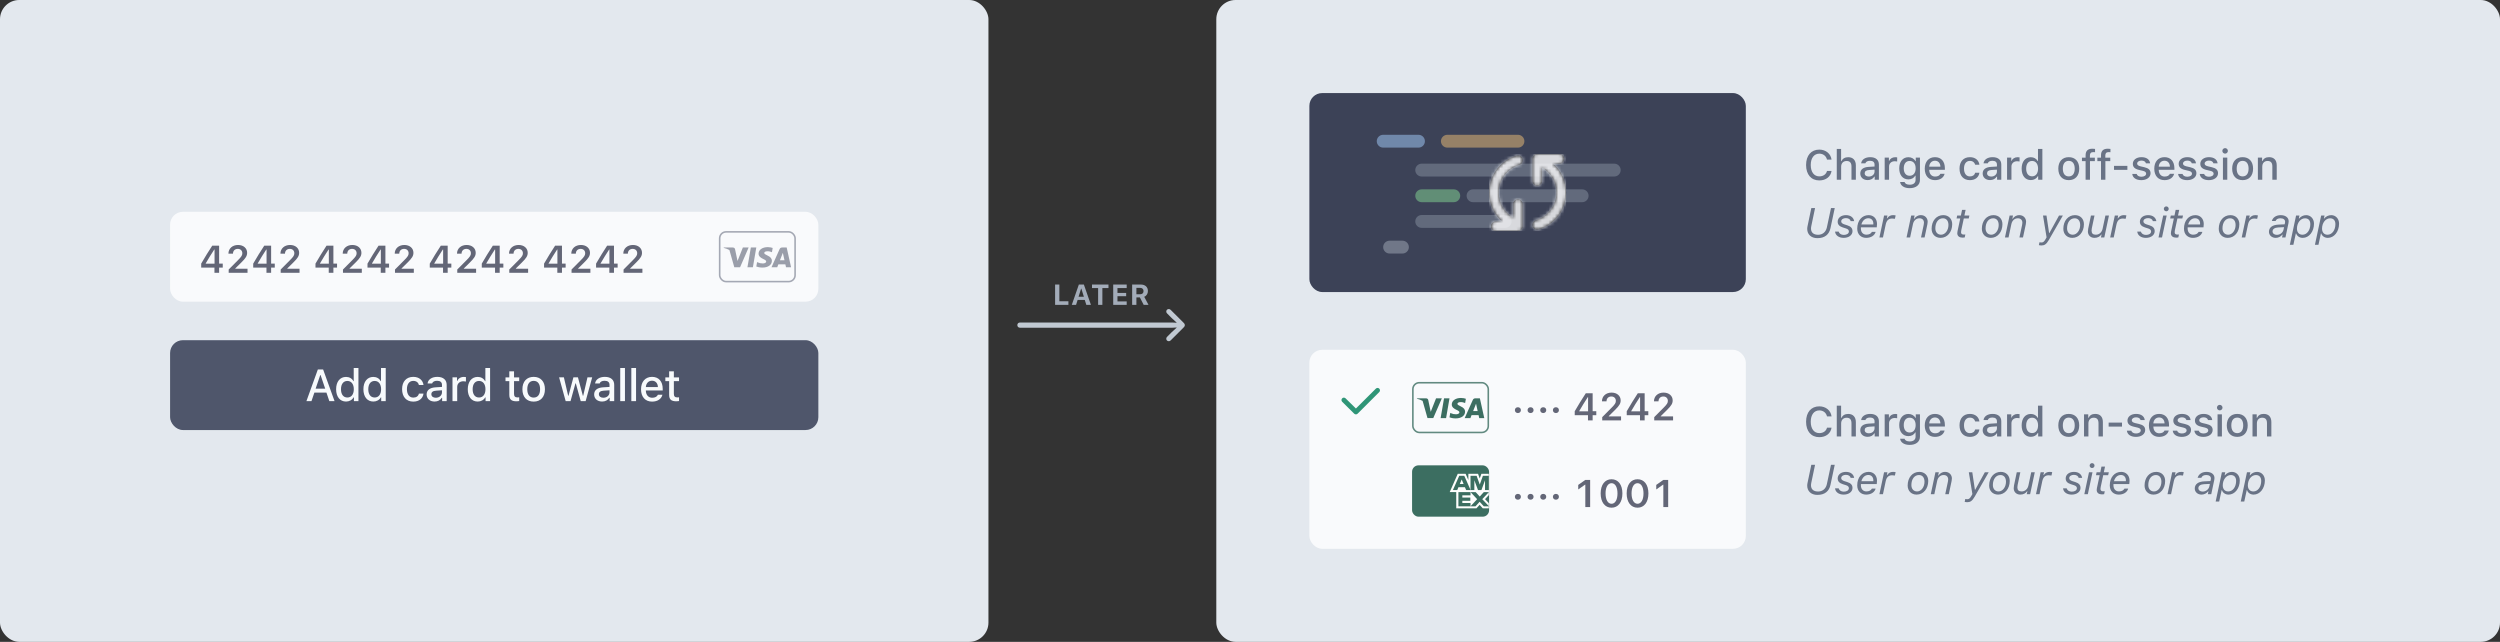 <svg height="200" viewBox="0 0 779 200" width="779" xmlns="http://www.w3.org/2000/svg" xmlns:xlink="http://www.w3.org/1999/xlink"><rect x="0" y="0" width="779" height="200" fill="#333333" stroke="none"/><defs><path id="a" d="m7.479 19.802v-4.188c0-.829.672-1.501 1.5-1.501.828 0 1.5.672 1.5 1.501v6.885c0 .384-.146.768-.439 1.062-.293.293-.677.44-1.061.44h-6.879c-.828 0-1.5-.672-1.5-1.501s.672-1.501 1.5-1.501h1.936c-2.514-2.232-4.036-5.472-4.036-8.987 0-5.36 3.522-10.022 8.574-11.518.794-.235 1.629.219 1.864 1.014.235.795-.218 1.63-1.013 1.866-3.785 1.121-6.426 4.617-6.426 8.639 0 3.258 1.743 6.199 4.479 7.791zm9.043-15.604v4.188c0 .829-.672 1.501-1.5 1.501-.828 0-1.5-.672-1.5-1.501v-6.885c0-.384.146-.768.439-1.062s.677-.44 1.061-.44h6.879c.828 0 1.5.672 1.5 1.501s-.672 1.501-1.5 1.501h-1.936c2.514 2.232 4.036 5.472 4.036 8.987 0 5.36-3.522 10.022-8.574 11.518-.794.235-1.629-.219-1.864-1.014s.218-1.63 1.013-1.866c3.785-1.121 6.426-4.617 6.426-8.639 0-3.258-1.743-6.199-4.479-7.791z"/><mask id="b" fill="#fff"><use fill="#fff" fill-rule="evenodd" xlink:href="#a"/></mask></defs><g fill="none" fill-rule="evenodd"><rect fill="#e3e8ee" height="200" rx="6" width="308"/><g transform="translate(53 66)"><rect fill="#fff" height="28" opacity=".8" rx="4" width="202"/><rect fill="#4f566b" height="28" rx="4" width="202" y="40"/><g fill-rule="nonzero"><path d="m49.622 59-.902-2.666h-3.76l-.909 2.666h-1.572l3.562-9.864h1.647l3.562 9.864zm-2.837-8.121-1.436 4.225h2.98l-1.429-4.225zm8.039 8.244c-1.894 0-3.09-1.49-3.09-3.842 0-2.338 1.21-3.835 3.09-3.835 1.019 0 1.88.492 2.283 1.306h.109v-4.088h1.47v10.336h-1.408v-1.176h-.116c-.444.813-1.312 1.299-2.338 1.299zm.417-6.419c-1.237 0-1.989.978-1.989 2.584 0 1.613.745 2.577 1.989 2.577 1.237 0 2.003-.978 2.003-2.577 0-1.586-.772-2.584-2.003-2.584zm8.087 6.419c-1.894 0-3.09-1.49-3.09-3.842 0-2.338 1.21-3.835 3.09-3.835 1.019 0 1.88.492 2.283 1.306h.109v-4.088h1.47v10.336h-1.408v-1.176h-.116c-.444.813-1.312 1.299-2.338 1.299zm.417-6.419c-1.237 0-1.989.978-1.989 2.584 0 1.613.745 2.577 1.989 2.577 1.237 0 2.003-.978 2.003-2.577 0-1.586-.772-2.584-2.003-2.584zm15.217 1.258h-1.429c-.171-.725-.772-1.278-1.757-1.278-1.23 0-1.982.971-1.982 2.577 0 1.641.759 2.632 1.982 2.632.93 0 1.565-.438 1.757-1.244h1.429c-.191 1.463-1.34 2.495-3.179 2.495-2.167 0-3.493-1.477-3.493-3.883 0-2.358 1.319-3.828 3.486-3.828 1.866 0 2.994 1.087 3.186 2.529zm3.452 5.161c-1.436 0-2.481-.861-2.481-2.215 0-1.333.998-2.105 2.769-2.215l2.017-.123v-.649c0-.813-.52-1.271-1.524-1.271-.82 0-1.388.308-1.552.848h-1.422c.15-1.251 1.354-2.064 3.042-2.064 1.866 0 2.919.93 2.919 2.488v5.079h-1.415v-1.053h-.116c-.444.752-1.258 1.176-2.235 1.176zm.376-1.183c1.107 0 1.928-.725 1.928-1.682v-.643l-1.818.123c-1.025.068-1.49.431-1.49 1.107 0 .69.581 1.094 1.381 1.094zm5.202 1.06v-7.424h1.415v1.128h.109c.212-.731 1.039-1.258 2.01-1.258.219 0 .499.021.656.055v1.381c-.123-.034-.561-.082-.82-.082-1.114 0-1.9.718-1.9 1.764v4.437zm7.855.123c-1.894 0-3.09-1.49-3.09-3.842 0-2.338 1.21-3.835 3.09-3.835 1.019 0 1.88.492 2.283 1.306h.109v-4.088h1.47v10.336h-1.408v-1.176h-.116c-.444.813-1.312 1.299-2.338 1.299zm.417-6.419c-1.237 0-1.989.978-1.989 2.584 0 1.613.745 2.577 1.989 2.577 1.237 0 2.003-.978 2.003-2.577 0-1.586-.772-2.584-2.003-2.584zm9.434-3.001h1.47v1.894h1.613v1.176h-1.613v3.917c0 .8.321 1.148 1.053 1.148.226 0 .355-.014.561-.034v1.169c-.239.041-.513.075-.8.075-1.634 0-2.283-.574-2.283-2.003v-4.272h-1.183v-1.176h1.183zm7.595 9.44c-2.181 0-3.514-1.456-3.514-3.855 0-2.393 1.34-3.855 3.514-3.855 2.167 0 3.507 1.456 3.507 3.855 0 2.399-1.333 3.855-3.507 3.855zm0-1.251c1.271 0 1.996-.957 1.996-2.604 0-1.654-.725-2.611-1.996-2.611-1.278 0-1.996.957-1.996 2.611 0 1.654.718 2.604 1.996 2.604zm18.232-6.316-2.044 7.424h-1.524l-1.538-5.537h-.116l-1.531 5.537h-1.511l-2.051-7.424h1.49l1.333 5.729h.109l1.531-5.729h1.408l1.531 5.729h.116l1.326-5.729zm3.09 7.547c-1.436 0-2.481-.861-2.481-2.215 0-1.333.998-2.105 2.769-2.215l2.017-.123v-.649c0-.813-.52-1.271-1.524-1.271-.82 0-1.388.308-1.552.848h-1.422c.15-1.251 1.354-2.064 3.042-2.064 1.866 0 2.919.93 2.919 2.488v5.079h-1.415v-1.053h-.116c-.444.752-1.258 1.176-2.235 1.176zm.376-1.183c1.107 0 1.928-.725 1.928-1.682v-.643l-1.818.123c-1.025.068-1.49.431-1.49 1.107 0 .69.581 1.094 1.381 1.094zm5.271 1.06v-10.336h1.47v10.336zm3.459 0v-10.336h1.47v10.336zm8.272-1.989h1.415c-.321 1.312-1.524 2.133-3.227 2.133-2.133 0-3.438-1.47-3.438-3.842 0-2.358 1.333-3.869 3.432-3.869 2.071 0 3.322 1.415 3.322 3.739v.506h-5.257v.068c.048 1.347.807 2.194 1.982 2.194.889 0 1.497-.328 1.771-.93zm-1.825-4.382c-1.087 0-1.846.793-1.928 1.989h3.76c-.034-1.203-.745-1.989-1.832-1.989zm5.332-2.926h1.47v1.894h1.613v1.176h-1.613v3.917c0 .8.321 1.148 1.053 1.148.226 0 .355-.014.561-.034v1.169c-.239.041-.513.075-.8.075-1.634 0-2.283-.574-2.283-2.003v-4.272h-1.183v-1.176h1.183z" fill="#f7fafc"/><path d="m13.822 19v-1.623h-4.131v-1.236c1.096-1.904 2.297-3.85 3.445-5.596h2.139v5.584h1.137v1.248h-1.137v1.623zm-2.725-2.924v.088h2.754v-4.412h-.088c-.867 1.324-1.846 2.889-2.666 4.324zm7.078-3.029c0-1.6 1.242-2.713 3.006-2.713 1.682 0 2.824 1.025 2.824 2.432 0 .984-.434 1.67-1.881 3.094l-1.816 1.787v.1h3.82v1.254h-5.871v-1.02l2.93-2.947c1.066-1.078 1.318-1.482 1.318-2.127 0-.768-.521-1.359-1.412-1.359-.914 0-1.5.609-1.5 1.5zm11.854 5.953v-1.623h-4.131v-1.236c1.096-1.904 2.297-3.85 3.445-5.596h2.139v5.584h1.137v1.248h-1.137v1.623zm-2.725-2.924v.088h2.754v-4.412h-.088c-.867 1.324-1.846 2.889-2.666 4.324zm7.078-3.029c0-1.6 1.242-2.713 3.006-2.713 1.682 0 2.824 1.025 2.824 2.432 0 .984-.434 1.67-1.881 3.094l-1.816 1.787v.1h3.82v1.254h-5.871v-1.02l2.93-2.947c1.066-1.078 1.318-1.482 1.318-2.127 0-.768-.521-1.359-1.412-1.359-.914 0-1.5.609-1.5 1.5zm15.053 5.953v-1.623h-4.131v-1.236c1.096-1.904 2.297-3.85 3.445-5.596h2.139v5.584h1.137v1.248h-1.137v1.623zm-2.725-2.924v.088h2.754v-4.412h-.088c-.867 1.324-1.846 2.889-2.666 4.324zm7.078-3.029c0-1.6 1.242-2.713 3.006-2.713 1.682 0 2.824 1.025 2.824 2.432 0 .984-.434 1.67-1.881 3.094l-1.816 1.787v.1h3.82v1.254h-5.871v-1.02l2.93-2.947c1.066-1.078 1.318-1.482 1.318-2.127 0-.768-.521-1.359-1.412-1.359-.914 0-1.5.609-1.5 1.5zm11.854 5.953v-1.623h-4.131v-1.236c1.096-1.904 2.297-3.85 3.445-5.596h2.139v5.584h1.137v1.248h-1.137v1.623zm-2.725-2.924v.088h2.754v-4.412h-.088c-.867 1.324-1.846 2.889-2.666 4.324zm7.078-3.029c0-1.6 1.242-2.713 3.006-2.713 1.682 0 2.824 1.025 2.824 2.432 0 .984-.434 1.67-1.881 3.094l-1.816 1.787v.1h3.82v1.254h-5.871v-1.02l2.93-2.947c1.066-1.078 1.318-1.482 1.318-2.127 0-.768-.521-1.359-1.412-1.359-.914 0-1.5.609-1.5 1.5zm15.053 5.953v-1.623h-4.131v-1.236c1.096-1.904 2.297-3.85 3.445-5.596h2.139v5.584h1.137v1.248h-1.137v1.623zm-2.725-2.924v.088h2.754v-4.412h-.088c-.867 1.324-1.846 2.889-2.666 4.324zm7.078-3.029c0-1.6 1.242-2.713 3.006-2.713 1.682 0 2.824 1.025 2.824 2.432 0 .984-.434 1.67-1.881 3.094l-1.816 1.787v.1h3.82v1.254h-5.871v-1.02l2.93-2.947c1.066-1.078 1.318-1.482 1.318-2.127 0-.768-.521-1.359-1.412-1.359-.914 0-1.5.609-1.5 1.5zm11.854 5.953v-1.623h-4.131v-1.236c1.096-1.904 2.297-3.85 3.445-5.596h2.139v5.584h1.137v1.248h-1.137v1.623zm-2.725-2.924v.088h2.754v-4.412h-.088c-.867 1.324-1.846 2.889-2.666 4.324zm7.078-3.029c0-1.6 1.242-2.713 3.006-2.713 1.682 0 2.824 1.025 2.824 2.432 0 .984-.434 1.67-1.881 3.094l-1.816 1.787v.1h3.82v1.254h-5.871v-1.02l2.93-2.947c1.066-1.078 1.318-1.482 1.318-2.127 0-.768-.521-1.359-1.412-1.359-.914 0-1.5.609-1.5 1.5zm15.053 5.953v-1.623h-4.131v-1.236c1.096-1.904 2.297-3.85 3.445-5.596h2.139v5.584h1.137v1.248h-1.137v1.623zm-2.725-2.924v.088h2.754v-4.412h-.088c-.867 1.324-1.846 2.889-2.666 4.324zm7.078-3.029c0-1.6 1.242-2.713 3.006-2.713 1.682 0 2.824 1.025 2.824 2.432 0 .984-.434 1.67-1.881 3.094l-1.816 1.787v.1h3.82v1.254h-5.871v-1.02l2.93-2.947c1.066-1.078 1.318-1.482 1.318-2.127 0-.768-.521-1.359-1.412-1.359-.914 0-1.5.609-1.5 1.5zm11.854 5.953v-1.623h-4.131v-1.236c1.096-1.904 2.297-3.85 3.445-5.596h2.139v5.584h1.137v1.248h-1.137v1.623zm-2.725-2.924v.088h2.754v-4.412h-.088c-.867 1.324-1.846 2.889-2.666 4.324zm7.078-3.029c0-1.6 1.242-2.713 3.006-2.713 1.682 0 2.824 1.025 2.824 2.432 0 .984-.434 1.67-1.881 3.094l-1.816 1.787v.1h3.82v1.254h-5.871v-1.02l2.93-2.947c1.066-1.078 1.318-1.482 1.318-2.127 0-.768-.521-1.359-1.412-1.359-.914 0-1.5.609-1.5 1.5z" fill="#1a1f36" opacity=".67"/><g opacity=".5" transform="translate(171 6)"><rect height="15.5" rx="2" stroke="#4f566b" stroke-width=".5" width="23.5" x=".25" y=".25"/><path d="m3.288 5.914c-.523-.287-1.12-.518-1.788-.678l.028-.125h2.737c.371.013.672.125.77.519l.595 2.836.182.854 1.666-4.209h1.799l-2.674 6.166h-1.799zm7.312 5.37h-1.701l1.064-6.172h1.701zm6.167-6.021-.231 1.333-.154-.066c-.308-.125-.714-.25-1.267-.236-.672 0-.973.269-.98.532 0 .289.364.479.959.762.98.44 1.435.978 1.428 1.681-.014 1.28-1.176 2.108-2.961 2.108-.763-.007-1.498-.158-1.897-.328l.238-1.386.224.099c.553.23.917.328 1.596.328.49 0 1.015-.191 1.022-.604 0-.269-.224-.466-.882-.768-.644-.296-1.505-.788-1.491-1.674.007-1.202 1.19-2.042 2.87-2.042.658 0 1.19.138 1.526.263zm2.261 3.835h1.414c-.07-.309-.392-1.786-.392-1.786l-.119-.532c-.084.23-.231.604-.224.591 0 0-.539 1.372-.679 1.727zm2.1-3.986 1.372 6.172h-1.575s-.154-.709-.203-.926h-2.184c-.063.164-.357.926-.357.926h-1.785l2.527-5.66c.175-.401.483-.512.889-.512z" fill="#3c4257"/></g></g></g><rect fill="#e3e8ee" height="200" rx="6" width="400" x="379"/><g transform="translate(408 109)"><rect fill="#fff" height="62" opacity=".8" rx="4" width="136"/><path d="m3.973 8.91-3.753-3.719c-.293-.295-.293-.774 0-1.07.293-.295.768-.295 1.061 0l3.22 3.169 6.216-6.194c.293-.295.768-.295 1.061 0 .293.295.293.774 0 1.07l-6.753 6.74c-.291.29-.759.292-1.051.003z" fill="#09825d" fill-opacity=".838" transform="translate(10 11)"/><g fill-rule="nonzero" transform="translate(32 10)"><path d="m32.975 9.709c-.551 0-.938-.393-.938-.908 0-.521.387-.908.938-.908.557 0 .938.387.938.908 0 .516-.381.908-.938.908zm3.949 0c-.551 0-.938-.393-.938-.908 0-.521.387-.908.938-.908.557 0 .938.387.938.908 0 .516-.381.908-.938.908zm3.949 0c-.551 0-.938-.393-.938-.908 0-.521.387-.908.938-.908.557 0 .938.387.938.908 0 .516-.381.908-.938.908zm3.949 0c-.551 0-.938-.393-.938-.908 0-.521.387-.908.938-.908.557 0 .938.387.938.908 0 .516-.381.908-.938.908zm9.996 2.291v-1.623h-4.131v-1.236c1.096-1.904 2.297-3.85 3.445-5.596h2.139v5.584h1.137v1.248h-1.137v1.623zm-2.725-2.924v.088h2.754v-4.412h-.088c-.867 1.324-1.846 2.889-2.666 4.324zm7.078-3.029c0-1.6 1.242-2.713 3.006-2.713 1.682 0 2.824 1.025 2.824 2.432 0 .984-.434 1.67-1.881 3.094l-1.816 1.787v.1h3.82v1.254h-5.871v-1.02l2.93-2.947c1.066-1.078 1.318-1.482 1.318-2.127 0-.768-.521-1.359-1.412-1.359-.914 0-1.5.609-1.5 1.5zm11.854 5.953v-1.623h-4.131v-1.236c1.096-1.904 2.297-3.85 3.445-5.596h2.139v5.584h1.137v1.248h-1.137v1.623zm-2.725-2.924v.088h2.754v-4.412h-.088c-.867 1.324-1.846 2.889-2.666 4.324zm7.078-3.029c0-1.6 1.242-2.713 3.006-2.713 1.682 0 2.824 1.025 2.824 2.432 0 .984-.434 1.67-1.881 3.094l-1.816 1.787v.1h3.82v1.254h-5.871v-1.02l2.93-2.947c1.066-1.078 1.318-1.482 1.318-2.127 0-.768-.521-1.359-1.412-1.359-.914 0-1.5.609-1.5 1.5z" fill="#1a1f36" opacity=".67"/><g opacity=".8"><rect height="15.5" rx="2" stroke="#3c6e62" stroke-width=".5" width="23.5" x=".25" y=".25"/><path d="m3.288 5.914c-.523-.287-1.12-.518-1.788-.678l.028-.125h2.737c.371.013.672.125.77.519l.595 2.836.182.854 1.666-4.209h1.799l-2.674 6.166h-1.799zm7.312 5.37h-1.701l1.064-6.172h1.701zm6.167-6.021-.231 1.333-.154-.066c-.308-.125-.714-.25-1.267-.236-.672 0-.973.269-.98.532 0 .289.364.479.959.762.98.44 1.435.978 1.428 1.681-.014 1.28-1.176 2.108-2.961 2.108-.763-.007-1.498-.158-1.897-.328l.238-1.386.224.099c.553.23.917.328 1.596.328.49 0 1.015-.191 1.022-.604 0-.269-.224-.466-.882-.768-.644-.296-1.505-.788-1.491-1.674.007-1.202 1.19-2.042 2.87-2.042.658 0 1.19.138 1.526.263zm2.261 3.835h1.414c-.07-.309-.392-1.786-.392-1.786l-.119-.532c-.084.23-.231.604-.224.591 0 0-.539 1.372-.679 1.727zm2.1-3.986 1.372 6.172h-1.575s-.154-.709-.203-.926h-2.184c-.063.164-.357.926-.357.926h-1.785l2.527-5.66c.175-.401.483-.512.889-.512z" fill="#0d4b3b"/></g></g><g transform="translate(32 36)"><path d="m32.975 10.709c-.551 0-.938-.393-.938-.908 0-.521.387-.908.938-.908.557 0 .938.387.938.908 0 .516-.381.908-.938.908zm3.949 0c-.551 0-.938-.393-.938-.908 0-.521.387-.908.938-.908.557 0 .938.387.938.908 0 .516-.381.908-.938.908zm3.949 0c-.551 0-.938-.393-.938-.908 0-.521.387-.908.938-.908.557 0 .938.387.938.908 0 .516-.381.908-.938.908zm3.949 0c-.551 0-.938-.393-.938-.908 0-.521.387-.908.938-.908.557 0 .938.387.938.908 0 .516-.381.908-.938.908zm9.164 2.291v-6.967h-.105l-2.104 1.488v-1.424l2.209-1.553h1.506v8.455zm8.168.199c-2.074 0-3.387-1.723-3.387-4.453 0-2.713 1.324-4.412 3.387-4.412s3.387 1.693 3.387 4.418c0 2.73-1.318 4.447-3.387 4.447zm0-1.225c1.119 0 1.857-1.219 1.857-3.229 0-1.986-.744-3.182-1.857-3.182-1.113 0-1.863 1.195-1.863 3.176 0 2.016.744 3.234 1.863 3.234zm8.104 1.225c-2.074 0-3.387-1.723-3.387-4.453 0-2.713 1.324-4.412 3.387-4.412s3.387 1.693 3.387 4.418c0 2.73-1.318 4.447-3.387 4.447zm0-1.225c1.119 0 1.857-1.219 1.857-3.229 0-1.986-.744-3.182-1.857-3.182s-1.863 1.195-1.863 3.176c0 2.016.744 3.234 1.863 3.234zm8.039 1.025v-6.967h-.105l-2.104 1.488v-1.424l2.209-1.553h1.506v8.455z" fill="#1a1f36" fill-rule="nonzero" opacity=".67"/><g opacity=".8"><rect fill="#0d4b3b" fill-rule="nonzero" height="16" rx="2" width="24"/><path d="m13.764 13.394v-5.701l10.148.009v1.575l-1.173 1.253 1.173 1.265v1.608h-1.873l-.995-1.098-.988 1.102z" fill="#fffffe"/><path d="m14.442 12.769v-4.449h3.772v1.025h-2.551v.696h2.49v1.008h-2.49v.683h2.551v1.037z" fill="#0d4b3b" fill-rule="nonzero"/><path d="m18.195 12.769 2.087-2.227-2.087-2.222h1.616l1.275 1.41 1.279-1.41h1.546v.035l-2.043 2.187 2.043 2.164v.063h-1.562l-1.298-1.424-1.285 1.424z" fill="#0d4b3b" fill-rule="nonzero"/><path d="m14.237 2.632h2.446l.859 1.951v-1.951h3.02l.521 1.462.523-1.462h2.306v5.701h-12.187z" fill="#fffffe"/><g fill="#0d4b3b" fill-rule="nonzero"><path d="m14.7 3.251-1.974 4.445h1.354l.372-.89h2.018l.372.89h1.388l-1.966-4.445zm.17 2.557.592-1.415.592 1.415z"/><path d="m18.212 7.696v-4.445l1.903.007.979 2.733.986-2.739h1.832v4.445l-1.179.01v-3.053l-1.113 3.043h-1.076l-1.136-3.053v3.053z"/></g></g></g><path d="m158.907 27.222c-2.545 0-4.132-1.841-4.132-4.799 0-2.964 1.581-4.805 4.126-4.805 2.019 0 3.58 1.289 3.809 3.123h-1.416c-.267-1.136-1.187-1.86-2.393-1.86-1.644 0-2.672 1.365-2.672 3.542 0 2.177 1.028 3.536 2.679 3.536 1.212 0 2.133-.654 2.387-1.695h1.416c-.254 1.784-1.758 2.958-3.802 2.958zm5.43-.222v-9.598h1.352v3.802h.108c.336-.768 1.066-1.225 2.107-1.225 1.473 0 2.38.933 2.38 2.564v4.456h-1.365v-4.132c0-1.136-.514-1.701-1.479-1.701-1.117 0-1.739.717-1.739 1.796v4.037zm9.632.114c-1.333 0-2.304-.8-2.304-2.057 0-1.238.927-1.955 2.571-2.057l1.873-.114v-.603c0-.755-.482-1.181-1.416-1.181-.762 0-1.289.286-1.441.787h-1.32c.14-1.162 1.257-1.917 2.825-1.917 1.733 0 2.71.863 2.71 2.311v4.716h-1.314v-.978h-.108c-.413.698-1.168 1.092-2.076 1.092zm.349-1.098c1.028 0 1.79-.673 1.79-1.562v-.597l-1.688.114c-.952.063-1.384.4-1.384 1.028 0 .641.54 1.016 1.282 1.016zm4.948.984v-6.894h1.314v1.047h.102c.197-.679.965-1.168 1.866-1.168.203 0 .463.019.609.051v1.282c-.114-.032-.521-.076-.762-.076-1.035 0-1.765.667-1.765 1.638v4.12zm7.798 2.634c-1.727 0-2.844-.768-2.99-1.93h1.396c.114.521.692.851 1.612.851 1.136 0 1.809-.559 1.809-1.492v-1.327h-.102c-.419.749-1.181 1.162-2.133 1.162-1.765 0-2.856-1.365-2.856-3.434 0-2.088 1.104-3.479 2.869-3.479.952 0 1.784.47 2.171 1.219h.108v-1.098h1.308v6.963c0 1.568-1.238 2.564-3.193 2.564zm-.019-3.866c1.168 0 1.873-.895 1.873-2.304s-.711-2.311-1.873-2.311c-1.174 0-1.834.901-1.834 2.311s.66 2.304 1.834 2.304zm9.582-.616h1.314c-.298 1.219-1.416 1.98-2.996 1.98-1.98 0-3.193-1.365-3.193-3.567 0-2.19 1.238-3.593 3.187-3.593 1.923 0 3.085 1.314 3.085 3.472v.47h-4.881v.063c.044 1.25.749 2.038 1.841 2.038.825 0 1.39-.305 1.644-.863zm-1.695-4.069c-1.009 0-1.714.736-1.79 1.847h3.491c-.032-1.117-.692-1.847-1.701-1.847zm13.85 1.238h-1.327c-.159-.673-.717-1.187-1.631-1.187-1.143 0-1.841.901-1.841 2.393 0 1.523.705 2.444 1.841 2.444.863 0 1.454-.406 1.631-1.155h1.327c-.178 1.358-1.244 2.317-2.952 2.317-2.012 0-3.244-1.371-3.244-3.605 0-2.19 1.225-3.555 3.237-3.555 1.733 0 2.78 1.009 2.958 2.349zm3.323 4.792c-1.333 0-2.304-.8-2.304-2.057 0-1.238.927-1.955 2.571-2.057l1.873-.114v-.603c0-.755-.482-1.181-1.416-1.181-.762 0-1.289.286-1.441.787h-1.32c.14-1.162 1.257-1.917 2.825-1.917 1.733 0 2.71.863 2.71 2.311v4.716h-1.314v-.978h-.108c-.413.698-1.168 1.092-2.076 1.092zm.349-1.098c1.028 0 1.79-.673 1.79-1.562v-.597l-1.688.114c-.952.063-1.384.4-1.384 1.028 0 .641.54 1.016 1.282 1.016zm4.948.984v-6.894h1.314v1.047h.102c.197-.679.965-1.168 1.866-1.168.203 0 .463.019.609.051v1.282c-.114-.032-.521-.076-.762-.076-1.035 0-1.765.667-1.765 1.638v4.12zm7.411.114c-1.758 0-2.869-1.384-2.869-3.567 0-2.171 1.124-3.561 2.869-3.561.946 0 1.746.457 2.12 1.212h.102v-3.796h1.365v9.598h-1.308v-1.092h-.108c-.413.755-1.219 1.206-2.171 1.206zm.387-5.96c-1.149 0-1.847.908-1.847 2.399 0 1.498.692 2.393 1.847 2.393 1.149 0 1.86-.908 1.86-2.393 0-1.473-.717-2.399-1.86-2.399zm11.432 5.979c-2.025 0-3.263-1.352-3.263-3.58 0-2.222 1.244-3.58 3.263-3.58 2.012 0 3.256 1.352 3.256 3.58 0 2.228-1.238 3.58-3.256 3.58zm0-1.162c1.181 0 1.854-.889 1.854-2.418 0-1.536-.673-2.425-1.854-2.425-1.187 0-1.854.889-1.854 2.425 0 1.536.667 2.418 1.854 2.418zm4.751 1.028v-6.894h1.314v1.092h.102c.336-.762 1.022-1.225 2.063-1.225 1.542 0 2.393.92 2.393 2.564v4.462h-1.365v-4.139c0-1.143-.482-1.701-1.492-1.701s-1.65.686-1.65 1.796v4.043zm11.835-3.06h-4.164v-1.263h4.164zm1.698-1.904c0-1.2 1.124-2.063 2.685-2.063 1.555 0 2.571.724 2.704 1.917h-1.308c-.127-.514-.622-.851-1.396-.851-.762 0-1.339.375-1.339.933 0 .425.349.692 1.098.87l1.149.267c1.314.305 1.93.87 1.93 1.873 0 1.282-1.212 2.152-2.863 2.152-1.644 0-2.717-.743-2.837-1.942h1.365c.171.54.679.876 1.504.876.851 0 1.454-.394 1.454-.958 0-.432-.324-.711-1.016-.876l-1.206-.286c-1.314-.305-1.923-.889-1.923-1.911zm11.556 3.117h1.314c-.298 1.219-1.416 1.98-2.996 1.98-1.98 0-3.193-1.365-3.193-3.567 0-2.19 1.238-3.593 3.187-3.593 1.923 0 3.085 1.314 3.085 3.472v.47h-4.881v.063c.044 1.25.749 2.038 1.841 2.038.825 0 1.39-.305 1.644-.863zm-1.695-4.069c-1.009 0-1.714.736-1.79 1.847h3.491c-.032-1.117-.692-1.847-1.701-1.847zm4.427.952c0-1.2 1.124-2.063 2.685-2.063 1.555 0 2.571.724 2.704 1.917h-1.308c-.127-.514-.622-.851-1.396-.851-.762 0-1.339.375-1.339.933 0 .425.349.692 1.098.87l1.149.267c1.314.305 1.93.87 1.93 1.873 0 1.282-1.212 2.152-2.863 2.152-1.644 0-2.717-.743-2.837-1.942h1.365c.171.54.679.876 1.504.876.851 0 1.454-.394 1.454-.958 0-.432-.324-.711-1.016-.876l-1.206-.286c-1.314-.305-1.923-.889-1.923-1.911zm6.738 0c0-1.2 1.124-2.063 2.685-2.063 1.555 0 2.571.724 2.704 1.917h-1.308c-.127-.514-.622-.851-1.396-.851-.762 0-1.339.375-1.339.933 0 .425.349.692 1.098.87l1.149.267c1.314.305 1.93.87 1.93 1.873 0 1.282-1.212 2.152-2.863 2.152-1.644 0-2.717-.743-2.837-1.942h1.365c.171.54.679.876 1.504.876.851 0 1.454-.394 1.454-.958 0-.432-.324-.711-1.016-.876l-1.206-.286c-1.314-.305-1.923-.889-1.923-1.911zm7.728-3.161c-.476 0-.863-.387-.863-.857 0-.476.387-.863.863-.863s.863.387.863.863c0 .47-.387.857-.863.857zm-.679 8.125v-6.894h1.358v6.894zm6.141.133c-2.025 0-3.263-1.352-3.263-3.58 0-2.222 1.244-3.58 3.263-3.58 2.012 0 3.256 1.352 3.256 3.58 0 2.228-1.238 3.58-3.256 3.58zm0-1.162c1.181 0 1.854-.889 1.854-2.418 0-1.536-.673-2.425-1.854-2.425-1.187 0-1.854.889-1.854 2.425 0 1.536.667 2.418 1.854 2.418zm4.751 1.028v-6.894h1.314v1.092h.102c.336-.762 1.022-1.225 2.063-1.225 1.542 0 2.393.92 2.393 2.564v4.462h-1.365v-4.139c0-1.143-.482-1.701-1.492-1.701s-1.65.686-1.65 1.796v4.043zm-135.56 18.216c-2.076 0-3.174-1.257-3.193-2.844-.006-.267.025-.546.083-.825l1.193-5.707h1.168l-1.181 5.63c-.063.298-.089.584-.083.844.044 1.124.755 1.847 2.215 1.847 1.358 0 2.418-.851 2.723-2.279l1.289-6.043h1.168l-1.333 6.265c-.419 1.955-1.758 3.11-4.05 3.11zm6.3-5.135c0-1.219 1.098-2.044 2.564-2.044 1.454 0 2.387.749 2.571 1.873h-1.085c-.14-.59-.705-.946-1.504-.946-.838 0-1.447.425-1.447 1.016 0 .419.336.724.958.927l.927.298c1.149.368 1.631.927 1.631 1.847 0 1.2-1.168 2.069-2.755 2.069-1.504 0-2.577-.793-2.679-1.955h1.124c.171.603.749 1.035 1.606 1.035.927 0 1.581-.444 1.581-1.066 0-.4-.222-.724-.857-.927l-1.047-.336c-1.06-.343-1.587-.882-1.587-1.79zm8.871 5.04c-1.53 0-2.78-1.016-2.78-2.863 0-2.526 1.473-4.221 3.561-4.221 1.409 0 2.596.99 2.603 2.768 0 .267-.038.768-.083 1.028h-4.932c-.006.114-.013.229-.013.343 0 1.409.889 1.949 1.714 1.949.901 0 1.435-.343 1.72-.87h1.162c-.279 1.054-1.358 1.866-2.952 1.866zm-1.485-4.17h3.713c.006-.038.013-.178.013-.286 0-.901-.533-1.663-1.562-1.663-1.054 0-1.847.781-2.165 1.949zm5.614 4.05 1.454-6.843h1.054l-.184.87h.102c.451-.679 1.035-.99 1.834-.99.298 0 .667.044.8.095l-.235 1.047c-.197-.044-.635-.083-.863-.083-1.098 0-1.727.584-2 1.86l-.857 4.043zm12.435-6.963c1.657 0 2.787 1.143 2.787 2.818 0 2.463-1.53 4.266-3.618 4.266-1.657 0-2.799-1.155-2.799-2.831 0-2.488 1.504-4.253 3.631-4.253zm-.692 6.1c1.276 0 2.311-1.358 2.311-3.021 0-1.301-.647-2.095-1.72-2.095-1.409 0-2.368 1.263-2.368 3.136 0 1.187.711 1.98 1.777 1.98zm4.262.863 1.454-6.843h1.06l-.216 1.022h.102c.425-.609 1.054-1.143 2.076-1.143 1.314 0 2.107.971 2.107 2.057 0 .241-.032.508-.089.787l-.876 4.12h-1.111l.838-3.929c.051-.248.083-.47.083-.667 0-.825-.501-1.384-1.416-1.384-1.054 0-1.79.768-2.012 1.803l-.889 4.177zm11.356 2.488c-.324 0-.667-.07-.787-.102l.19-.908c.127.038.375.083.66.083.457 0 .832-.273 1.301-1.149l.248-.463-1.111-6.792h1.085l.812 5.44h.102l2.996-5.44h1.2l-4.354 7.592c-.8 1.396-1.409 1.739-2.342 1.739zm10.464-9.452c1.657 0 2.787 1.143 2.787 2.818 0 2.463-1.53 4.266-3.618 4.266-1.657 0-2.799-1.155-2.799-2.831 0-2.488 1.504-4.253 3.631-4.253zm-.692 6.1c1.276 0 2.311-1.358 2.311-3.021 0-1.301-.647-2.095-1.72-2.095-1.409 0-2.368 1.263-2.368 3.136 0 1.187.711 1.98 1.777 1.98zm11.283-5.979-1.454 6.843h-1.054l.209-.927h-.102c-.381.59-1.092 1.047-2.12 1.047-1.244 0-2.044-.857-2.044-1.987 0-.203.038-.609.095-.889l.857-4.088h1.111l-.832 3.929c-.051.248-.089.609-.089.768 0 .876.432 1.282 1.327 1.282 1.098 0 1.885-.781 2.114-1.866l.876-4.113zm.371 6.843 1.454-6.843h1.054l-.184.87h.102c.451-.679 1.035-.99 1.834-.99.298 0 .667.044.8.095l-.235 1.047c-.197-.044-.635-.083-.863-.083-1.098 0-1.727.584-2 1.86l-.857 4.043zm9.261-4.919c0-1.219 1.098-2.044 2.564-2.044 1.454 0 2.387.749 2.571 1.873h-1.085c-.14-.59-.705-.946-1.504-.946-.838 0-1.447.425-1.447 1.016 0 .419.336.724.958.927l.927.298c1.149.368 1.631.927 1.631 1.847 0 1.2-1.168 2.069-2.755 2.069-1.504 0-2.577-.793-2.679-1.955h1.124c.171.603.749 1.035 1.606 1.035.927 0 1.581-.444 1.581-1.066 0-.4-.222-.724-.857-.927l-1.047-.336c-1.06-.343-1.587-.882-1.587-1.79zm8.223-3.244c-.419 0-.762-.343-.762-.762s.343-.762.762-.762c.419 0 .762.343.762.762s-.343.762-.762.762zm-2.418 8.163 1.454-6.843h1.092l-1.454 6.843zm5.494.051c-.952 0-1.638-.457-1.638-1.384 0-.178.025-.375.07-.59l.857-4.005h-1.149l.19-.914h1.155l.362-1.771h1.111l-.375 1.771h1.555l-.203.914h-1.542l-.781 3.669c-.051.241-.076.444-.076.616 0 .521.317.736.863.736.197 0 .33-.006.476-.025l-.197.927c-.19.044-.438.057-.679.057zm5.221.07c-1.53 0-2.78-1.016-2.78-2.863 0-2.526 1.473-4.221 3.561-4.221 1.409 0 2.596.99 2.603 2.768 0 .267-.038.768-.083 1.028h-4.932c-.006.114-.013.229-.013.343 0 1.409.889 1.949 1.714 1.949.901 0 1.435-.343 1.72-.87h1.162c-.279 1.054-1.358 1.866-2.952 1.866zm-1.485-4.17h3.713c.006-.038.013-.178.013-.286 0-.901-.533-1.663-1.562-1.663-1.054 0-1.847.781-2.165 1.949zm13.171-2.914c1.657 0 2.787 1.143 2.787 2.818 0 2.463-1.53 4.266-3.618 4.266-1.657 0-2.799-1.155-2.799-2.831 0-2.488 1.504-4.253 3.631-4.253zm-.692 6.1c1.276 0 2.311-1.358 2.311-3.021 0-1.301-.647-2.095-1.72-2.095-1.409 0-2.368 1.263-2.368 3.136 0 1.187.711 1.98 1.777 1.98zm4.211.863 1.454-6.843h1.054l-.184.87h.102c.451-.679 1.035-.99 1.834-.99.298 0 .667.044.8.095l-.235 1.047c-.197-.044-.635-.083-.863-.083-1.098 0-1.727.584-2 1.86l-.857 4.043zm10.588.121c-1.193 0-2.095-.825-2.095-1.892 0-1.346 1.054-2.158 2.952-2.241l1.942-.089.102-.463c.025-.14.038-.222.038-.324 0-.692-.546-1.098-1.466-1.098-.768 0-1.301.305-1.517.857h-1.155c.305-1.13 1.371-1.834 2.761-1.834 1.504 0 2.488.755 2.488 1.917 0 .184-.019.368-.057.559l-.952 4.488h-1.06l.19-.895h-.102c-.476.628-1.238 1.016-2.069 1.016zm.343-.946c1.028 0 1.898-.679 2.101-1.606l.171-.787-1.822.089c-1.117.057-1.765.521-1.765 1.238 0 .622.54 1.066 1.314 1.066zm5.17 3.11h-1.098l1.942-9.128h1.054l-.197.933h.102c.495-.647 1.314-1.054 2.184-1.054 1.377 0 2.438 1.117 2.438 2.647 0 2.501-1.53 4.437-3.504 4.437-.99 0-1.809-.565-2.05-1.384h-.102zm2.837-3.148c1.396 0 2.444-1.409 2.444-3.288 0-1.155-.609-1.828-1.644-1.828-1.416 0-2.52 1.416-2.52 3.225 0 1.162.66 1.892 1.72 1.892zm4.98 3.148h-1.098l1.942-9.128h1.054l-.197.933h.102c.495-.647 1.314-1.054 2.184-1.054 1.377 0 2.438 1.117 2.438 2.647 0 2.501-1.53 4.437-3.504 4.437-.99 0-1.809-.565-2.05-1.384h-.102zm2.837-3.148c1.396 0 2.444-1.409 2.444-3.288 0-1.155-.609-1.828-1.644-1.828-1.416 0-2.52 1.416-2.52 3.225 0 1.162.66 1.892 1.72 1.892z" fill="#697386" fill-rule="nonzero"/></g><g transform="translate(408 29)"><path d="m158.907 27.222c-2.545 0-4.132-1.841-4.132-4.799 0-2.964 1.581-4.805 4.126-4.805 2.019 0 3.58 1.289 3.809 3.123h-1.416c-.267-1.136-1.187-1.86-2.393-1.86-1.644 0-2.672 1.365-2.672 3.542 0 2.177 1.028 3.536 2.679 3.536 1.212 0 2.133-.654 2.387-1.695h1.416c-.254 1.784-1.758 2.958-3.802 2.958zm5.43-.222v-9.598h1.352v3.802h.108c.336-.768 1.066-1.225 2.107-1.225 1.473 0 2.38.933 2.38 2.564v4.456h-1.365v-4.132c0-1.136-.514-1.701-1.479-1.701-1.117 0-1.739.717-1.739 1.796v4.037zm9.632.114c-1.333 0-2.304-.8-2.304-2.057 0-1.238.927-1.955 2.571-2.057l1.873-.114v-.603c0-.755-.482-1.181-1.416-1.181-.762 0-1.289.286-1.441.787h-1.32c.14-1.162 1.257-1.917 2.825-1.917 1.733 0 2.71.863 2.71 2.311v4.716h-1.314v-.978h-.108c-.413.698-1.168 1.092-2.076 1.092zm.349-1.098c1.028 0 1.79-.673 1.79-1.562v-.597l-1.688.114c-.952.063-1.384.4-1.384 1.028 0 .641.54 1.016 1.282 1.016zm4.948.984v-6.894h1.314v1.047h.102c.197-.679.965-1.168 1.866-1.168.203 0 .463.019.609.051v1.282c-.114-.032-.521-.076-.762-.076-1.035 0-1.765.667-1.765 1.638v4.12zm7.798 2.634c-1.727 0-2.844-.768-2.99-1.93h1.396c.114.521.692.851 1.612.851 1.136 0 1.809-.559 1.809-1.492v-1.327h-.102c-.419.749-1.181 1.162-2.133 1.162-1.765 0-2.856-1.365-2.856-3.434 0-2.088 1.104-3.479 2.869-3.479.952 0 1.784.47 2.171 1.219h.108v-1.098h1.308v6.963c0 1.568-1.238 2.564-3.193 2.564zm-.019-3.866c1.168 0 1.873-.895 1.873-2.304s-.711-2.311-1.873-2.311c-1.174 0-1.834.901-1.834 2.311s.66 2.304 1.834 2.304zm9.582-.616h1.314c-.298 1.219-1.416 1.98-2.996 1.98-1.98 0-3.193-1.365-3.193-3.567 0-2.19 1.238-3.593 3.187-3.593 1.923 0 3.085 1.314 3.085 3.472v.47h-4.881v.063c.044 1.25.749 2.038 1.841 2.038.825 0 1.39-.305 1.644-.863zm-1.695-4.069c-1.009 0-1.714.736-1.79 1.847h3.491c-.032-1.117-.692-1.847-1.701-1.847zm13.85 1.238h-1.327c-.159-.673-.717-1.187-1.631-1.187-1.143 0-1.841.901-1.841 2.393 0 1.523.705 2.444 1.841 2.444.863 0 1.454-.406 1.631-1.155h1.327c-.178 1.358-1.244 2.317-2.952 2.317-2.012 0-3.244-1.371-3.244-3.605 0-2.19 1.225-3.555 3.237-3.555 1.733 0 2.78 1.009 2.958 2.349zm3.323 4.792c-1.333 0-2.304-.8-2.304-2.057 0-1.238.927-1.955 2.571-2.057l1.873-.114v-.603c0-.755-.482-1.181-1.416-1.181-.762 0-1.289.286-1.441.787h-1.32c.14-1.162 1.257-1.917 2.825-1.917 1.733 0 2.71.863 2.71 2.311v4.716h-1.314v-.978h-.108c-.413.698-1.168 1.092-2.076 1.092zm.349-1.098c1.028 0 1.79-.673 1.79-1.562v-.597l-1.688.114c-.952.063-1.384.4-1.384 1.028 0 .641.54 1.016 1.282 1.016zm4.948.984v-6.894h1.314v1.047h.102c.197-.679.965-1.168 1.866-1.168.203 0 .463.019.609.051v1.282c-.114-.032-.521-.076-.762-.076-1.035 0-1.765.667-1.765 1.638v4.12zm7.411.114c-1.758 0-2.869-1.384-2.869-3.567 0-2.171 1.124-3.561 2.869-3.561.946 0 1.746.457 2.12 1.212h.102v-3.796h1.365v9.598h-1.308v-1.092h-.108c-.413.755-1.219 1.206-2.171 1.206zm.387-5.96c-1.149 0-1.847.908-1.847 2.399 0 1.498.692 2.393 1.847 2.393 1.149 0 1.86-.908 1.86-2.393 0-1.473-.717-2.399-1.86-2.399zm11.432 5.979c-2.025 0-3.263-1.352-3.263-3.58 0-2.222 1.244-3.58 3.263-3.58 2.012 0 3.256 1.352 3.256 3.58 0 2.228-1.238 3.58-3.256 3.58zm0-1.162c1.181 0 1.854-.889 1.854-2.418 0-1.536-.673-2.425-1.854-2.425-1.187 0-1.854.889-1.854 2.425 0 1.536.667 2.418 1.854 2.418zm5.24 1.028v-5.783h-1.136v-1.092h1.136v-.743c0-1.371.698-2.044 2.133-2.044.311 0 .578.025.812.063v1.028c-.127-.019-.311-.032-.527-.032-.762 0-1.073.349-1.073 1.047v.679h1.542v1.092h-1.523v5.783zm4.802 0v-5.783h-1.136v-1.092h1.136v-.743c0-1.371.698-2.044 2.133-2.044.311 0 .578.025.812.063v1.028c-.127-.019-.311-.032-.527-.032-.762 0-1.073.349-1.073 1.047v.679h1.542v1.092h-1.523v5.783zm8.217-3.06h-4.164v-1.263h4.164zm1.698-1.904c0-1.2 1.124-2.063 2.685-2.063 1.555 0 2.571.724 2.704 1.917h-1.308c-.127-.514-.622-.851-1.396-.851-.762 0-1.339.375-1.339.933 0 .425.349.692 1.098.87l1.149.267c1.314.305 1.93.87 1.93 1.873 0 1.282-1.212 2.152-2.863 2.152-1.644 0-2.717-.743-2.837-1.942h1.365c.171.54.679.876 1.504.876.851 0 1.454-.394 1.454-.958 0-.432-.324-.711-1.016-.876l-1.206-.286c-1.314-.305-1.923-.889-1.923-1.911zm11.556 3.117h1.314c-.298 1.219-1.416 1.98-2.996 1.98-1.98 0-3.193-1.365-3.193-3.567 0-2.19 1.238-3.593 3.187-3.593 1.923 0 3.085 1.314 3.085 3.472v.47h-4.881v.063c.044 1.25.749 2.038 1.841 2.038.825 0 1.39-.305 1.644-.863zm-1.695-4.069c-1.009 0-1.714.736-1.79 1.847h3.491c-.032-1.117-.692-1.847-1.701-1.847zm4.427.952c0-1.2 1.124-2.063 2.685-2.063 1.555 0 2.571.724 2.704 1.917h-1.308c-.127-.514-.622-.851-1.396-.851-.762 0-1.339.375-1.339.933 0 .425.349.692 1.098.87l1.149.267c1.314.305 1.93.87 1.93 1.873 0 1.282-1.212 2.152-2.863 2.152-1.644 0-2.717-.743-2.837-1.942h1.365c.171.54.679.876 1.504.876.851 0 1.454-.394 1.454-.958 0-.432-.324-.711-1.016-.876l-1.206-.286c-1.314-.305-1.923-.889-1.923-1.911zm6.738 0c0-1.2 1.124-2.063 2.685-2.063 1.555 0 2.571.724 2.704 1.917h-1.308c-.127-.514-.622-.851-1.396-.851-.762 0-1.339.375-1.339.933 0 .425.349.692 1.098.87l1.149.267c1.314.305 1.93.87 1.93 1.873 0 1.282-1.212 2.152-2.863 2.152-1.644 0-2.717-.743-2.837-1.942h1.365c.171.54.679.876 1.504.876.851 0 1.454-.394 1.454-.958 0-.432-.324-.711-1.016-.876l-1.206-.286c-1.314-.305-1.923-.889-1.923-1.911zm7.728-3.161c-.476 0-.863-.387-.863-.857 0-.476.387-.863.863-.863.476 0 .863.387.863.863 0 .47-.387.857-.863.857zm-.679 8.125v-6.894h1.358v6.894zm6.141.133c-2.025 0-3.263-1.352-3.263-3.58 0-2.222 1.244-3.58 3.263-3.58 2.012 0 3.256 1.352 3.256 3.58 0 2.228-1.238 3.58-3.256 3.58zm0-1.162c1.181 0 1.854-.889 1.854-2.418 0-1.536-.673-2.425-1.854-2.425-1.187 0-1.854.889-1.854 2.425 0 1.536.667 2.418 1.854 2.418zm4.751 1.028v-6.894h1.314v1.092h.102c.336-.762 1.022-1.225 2.063-1.225 1.542 0 2.393.92 2.393 2.564v4.462h-1.365v-4.139c0-1.143-.482-1.701-1.492-1.701-1.009 0-1.65.686-1.65 1.796v4.043zm-137.232 18.216c-2.076 0-3.174-1.257-3.193-2.844-.006-.267.025-.546.083-.825l1.193-5.707h1.168l-1.181 5.63c-.063.298-.089.584-.083.844.044 1.124.755 1.847 2.215 1.847 1.358 0 2.418-.851 2.723-2.279l1.289-6.043h1.168l-1.333 6.265c-.419 1.955-1.758 3.11-4.05 3.11zm6.3-5.135c0-1.219 1.098-2.044 2.564-2.044 1.454 0 2.387.749 2.571 1.873h-1.085c-.14-.59-.705-.946-1.504-.946-.838 0-1.447.425-1.447 1.016 0 .419.336.724.958.927l.927.298c1.149.368 1.631.927 1.631 1.847 0 1.2-1.168 2.069-2.755 2.069-1.504 0-2.577-.793-2.679-1.955h1.124c.171.603.749 1.035 1.606 1.035.927 0 1.581-.444 1.581-1.066 0-.4-.222-.724-.857-.927l-1.047-.336c-1.06-.343-1.587-.882-1.587-1.79zm8.871 5.04c-1.53 0-2.78-1.016-2.78-2.863 0-2.526 1.473-4.221 3.561-4.221 1.409 0 2.596.99 2.603 2.768 0 .267-.038.768-.083 1.028h-4.932c-.006.114-.013.229-.013.343 0 1.409.889 1.949 1.714 1.949.901 0 1.435-.343 1.72-.87h1.162c-.279 1.054-1.358 1.866-2.952 1.866zm-1.485-4.17h3.713c.006-.038.013-.178.013-.286 0-.901-.533-1.663-1.562-1.663-1.054 0-1.847.781-2.165 1.949zm5.614 4.05 1.454-6.843h1.054l-.184.87h.102c.451-.679 1.035-.99 1.834-.99.298 0 .667.044.8.095l-.235 1.047c-.197-.044-.635-.083-.863-.083-1.098 0-1.727.584-2 1.86l-.857 4.043zm8.455 0 1.454-6.843h1.06l-.216 1.022h.102c.425-.609 1.054-1.143 2.076-1.143 1.314 0 2.107.971 2.107 2.057 0 .241-.032.508-.089.787l-.876 4.12h-1.111l.838-3.929c.051-.248.083-.47.083-.667 0-.825-.501-1.384-1.416-1.384-1.054 0-1.79.768-2.012 1.803l-.889 4.177zm11.441-6.963c1.657 0 2.787 1.143 2.787 2.818 0 2.463-1.53 4.266-3.618 4.266-1.657 0-2.799-1.155-2.799-2.831 0-2.488 1.504-4.253 3.631-4.253zm-.692 6.1c1.276 0 2.311-1.358 2.311-3.021 0-1.301-.647-2.095-1.72-2.095-1.409 0-2.368 1.263-2.368 3.136 0 1.187.711 1.98 1.777 1.98zm6.7.914c-.952 0-1.638-.457-1.638-1.384 0-.178.025-.375.07-.59l.857-4.005h-1.149l.19-.914h1.155l.362-1.771h1.111l-.375 1.771h1.555l-.203.914h-1.542l-.781 3.669c-.051.241-.076.444-.076.616 0 .521.317.736.863.736.197 0 .33-.006.476-.025l-.197.927c-.19.044-.438.057-.679.057zm9.648-7.014c1.657 0 2.787 1.143 2.787 2.818 0 2.463-1.53 4.266-3.618 4.266-1.657 0-2.799-1.155-2.799-2.831 0-2.488 1.504-4.253 3.631-4.253zm-.692 6.1c1.276 0 2.311-1.358 2.311-3.021 0-1.301-.647-2.095-1.72-2.095-1.409 0-2.368 1.263-2.368 3.136 0 1.187.711 1.98 1.777 1.98zm4.262.863 1.454-6.843h1.06l-.216 1.022h.102c.425-.609 1.054-1.143 2.076-1.143 1.314 0 2.107.971 2.107 2.057 0 .241-.032.508-.089.787l-.876 4.12h-1.111l.838-3.929c.051-.248.083-.47.083-.667 0-.825-.501-1.384-1.416-1.384-1.054 0-1.79.768-2.012 1.803l-.889 4.177zm11.356 2.488c-.324 0-.667-.07-.787-.102l.19-.908c.127.038.375.083.66.083.457 0 .832-.273 1.301-1.149l.248-.463-1.111-6.792h1.085l.812 5.44h.102l2.996-5.44h1.2l-4.354 7.592c-.8 1.396-1.409 1.739-2.342 1.739zm10.464-9.452c1.657 0 2.787 1.143 2.787 2.818 0 2.463-1.53 4.266-3.618 4.266-1.657 0-2.799-1.155-2.799-2.831 0-2.488 1.504-4.253 3.631-4.253zm-.692 6.1c1.276 0 2.311-1.358 2.311-3.021 0-1.301-.647-2.095-1.72-2.095-1.409 0-2.368 1.263-2.368 3.136 0 1.187.711 1.98 1.777 1.98zm11.283-5.979-1.454 6.843h-1.054l.209-.927h-.102c-.381.59-1.092 1.047-2.12 1.047-1.244 0-2.044-.857-2.044-1.987 0-.203.038-.609.095-.889l.857-4.088h1.111l-.832 3.929c-.051.248-.089.609-.089.768 0 .876.432 1.282 1.327 1.282 1.098 0 1.885-.781 2.114-1.866l.876-4.113zm.371 6.843 1.454-6.843h1.054l-.184.87h.102c.451-.679 1.035-.99 1.834-.99.298 0 .667.044.8.095l-.235 1.047c-.197-.044-.635-.083-.863-.083-1.098 0-1.727.584-2 1.86l-.857 4.043zm9.261-4.919c0-1.219 1.098-2.044 2.564-2.044 1.454 0 2.387.749 2.571 1.873h-1.085c-.14-.59-.705-.946-1.504-.946-.838 0-1.447.425-1.447 1.016 0 .419.336.724.958.927l.927.298c1.149.368 1.631.927 1.631 1.847 0 1.2-1.168 2.069-2.755 2.069-1.504 0-2.577-.793-2.679-1.955h1.124c.171.603.749 1.035 1.606 1.035.927 0 1.581-.444 1.581-1.066 0-.4-.222-.724-.857-.927l-1.047-.336c-1.06-.343-1.587-.882-1.587-1.79zm8.223-3.244c-.419 0-.762-.343-.762-.762s.343-.762.762-.762c.419 0 .762.343.762.762s-.343.762-.762.762zm-2.418 8.163 1.454-6.843h1.092l-1.454 6.843zm5.494.051c-.952 0-1.638-.457-1.638-1.384 0-.178.025-.375.07-.59l.857-4.005h-1.149l.19-.914h1.155l.362-1.771h1.111l-.375 1.771h1.555l-.203.914h-1.542l-.781 3.669c-.051.241-.076.444-.076.616 0 .521.317.736.863.736.197 0 .33-.006.476-.025l-.197.927c-.19.044-.438.057-.679.057zm5.221.07c-1.53 0-2.78-1.016-2.78-2.863 0-2.526 1.473-4.221 3.561-4.221 1.409 0 2.596.99 2.603 2.768 0 .267-.038.768-.083 1.028h-4.932c-.006.114-.013.229-.013.343 0 1.409.889 1.949 1.714 1.949.901 0 1.435-.343 1.72-.87h1.162c-.279 1.054-1.358 1.866-2.952 1.866zm-1.485-4.17h3.713c.006-.038.013-.178.013-.286 0-.901-.533-1.663-1.562-1.663-1.054 0-1.847.781-2.165 1.949zm13.171-2.914c1.657 0 2.787 1.143 2.787 2.818 0 2.463-1.53 4.266-3.618 4.266-1.657 0-2.799-1.155-2.799-2.831 0-2.488 1.504-4.253 3.631-4.253zm-.692 6.1c1.276 0 2.311-1.358 2.311-3.021 0-1.301-.647-2.095-1.72-2.095-1.409 0-2.368 1.263-2.368 3.136 0 1.187.711 1.98 1.777 1.98zm4.211.863 1.454-6.843h1.054l-.184.87h.102c.451-.679 1.035-.99 1.834-.99.298 0 .667.044.8.095l-.235 1.047c-.197-.044-.635-.083-.863-.083-1.098 0-1.727.584-2 1.86l-.857 4.043zm10.588.121c-1.193 0-2.095-.825-2.095-1.892 0-1.346 1.054-2.158 2.952-2.241l1.942-.089.102-.463c.025-.14.038-.222.038-.324 0-.692-.546-1.098-1.466-1.098-.768 0-1.301.305-1.517.857h-1.155c.305-1.13 1.371-1.834 2.761-1.834 1.504 0 2.488.755 2.488 1.917 0 .184-.019.368-.057.559l-.952 4.488h-1.06l.19-.895h-.102c-.476.628-1.238 1.016-2.069 1.016zm.343-.946c1.028 0 1.898-.679 2.101-1.606l.171-.787-1.822.089c-1.117.057-1.765.521-1.765 1.238 0 .622.54 1.066 1.314 1.066zm5.17 3.11h-1.098l1.942-9.128h1.054l-.197.933h.102c.495-.647 1.314-1.054 2.184-1.054 1.377 0 2.438 1.117 2.438 2.647 0 2.501-1.53 4.437-3.504 4.437-.99 0-1.809-.565-2.05-1.384h-.102zm2.837-3.148c1.396 0 2.444-1.409 2.444-3.288 0-1.155-.609-1.828-1.644-1.828-1.416 0-2.52 1.416-2.52 3.225 0 1.162.66 1.892 1.72 1.892zm4.98 3.148h-1.098l1.942-9.128h1.054l-.197.933h.102c.495-.647 1.314-1.054 2.184-1.054 1.377 0 2.438 1.117 2.438 2.647 0 2.501-1.53 4.437-3.504 4.437-.99 0-1.809-.565-2.05-1.384h-.102zm2.837-3.148c1.396 0 2.444-1.409 2.444-3.288 0-1.155-.609-1.828-1.644-1.828-1.416 0-2.52 1.416-2.52 3.225 0 1.162.66 1.892 1.72 1.892z" fill="#697386" fill-rule="nonzero"/><rect fill="#3c4257" height="62" rx="4" width="136"/><g opacity=".5" transform="translate(21 13)"><path d="m2 0h11c1.105 0 2 .895 2 2s-.895 2-2 2h-11c-1.105 0-2-.895-2-2s.895-2 2-2z" fill="#a4cdfe"/><path d="m22 0h22c1.105 0 2 .895 2 2s-.895 2-2 2h-22c-1.105 0-2-.895-2-2s.895-2 2-2z" fill="#efc078"/><path d="m14 9h60c1.105 0 2 .895 2 2s-.895 2-2 2h-60c-1.105 0-2-.895-2-2s.895-2 2-2z" fill="#8792a2"/><path d="m30 17h34c1.105 0 2 .895 2 2s-.895 2-2 2h-34c-1.105 0-2-.895-2-2s.895-2 2-2z" fill="#8792a2"/><path d="m14 17h10c1.105 0 2 .895 2 2s-.895 2-2 2h-10c-1.105 0-2-.895-2-2s.895-2 2-2z" fill="#85d996"/><path d="m14 25h26c1.105 0 2 .895 2 2s-.895 2-2 2h-26c-1.105 0-2-.895-2-2s.895-2 2-2z" fill="#8792a2"/><path d="m4 33h4c1.105 0 2 .895 2 2s-.895 2-2 2h-4c-1.105 0-2-.895-2-2s.895-2 2-2z" fill="#a3acb9"/></g><g opacity=".8" transform="translate(56 19)"><use fill="#000" fill-rule="nonzero" xlink:href="#a"/><g fill="#fff" fill-rule="evenodd" mask="url(#b)"><path d="m0 0h24v24h-24z"/></g></g></g><g fill-rule="nonzero" transform="translate(317 86)"><path d="m52.194 15.309c0 .222-.095.451-.254.603l-4.158 4.158c-.178.165-.375.254-.571.254-.476 0-.806-.336-.806-.781 0-.235.102-.432.254-.578l1.435-1.447 1.612-1.473-1.428.076h-47.439c-.495 0-.838-.33-.838-.812 0-.482.343-.812.838-.812h47.439l1.422.083-1.606-1.479-1.435-1.447c-.152-.146-.254-.343-.254-.578 0-.444.33-.774.806-.774.197 0 .4.083.578.26l4.151 4.145c.159.159.254.381.254.603z" fill="#c1c9d2"/><path d="m15.917 7.884v1.116h-4.148v-6.341h1.327v5.225zm5.579 1.116-.479-1.538h-2.228l-.488 1.538h-1.332l2.202-6.341h1.56l2.202 6.341zm-1.626-5.054-.795 2.522h1.661l-.787-2.522zm6.629 5.054h-1.327v-5.247h-1.903v-1.094h5.133v1.094h-1.903zm7.578-1.094v1.094h-4.201v-6.341h4.201v1.094h-2.874v1.529h2.711v1.02h-2.711v1.604zm3.026-1.226v2.32h-1.327v-6.341h2.663c1.393 0 2.25.769 2.25 2.021 0 .813-.422 1.516-1.151 1.802l1.336 2.518h-1.503l-1.182-2.32zm0-2.984v1.995h1.165c.668 0 1.059-.365 1.059-.993 0-.615-.413-1.002-1.072-1.002z" fill="#a3acb9"/></g></g></svg>
